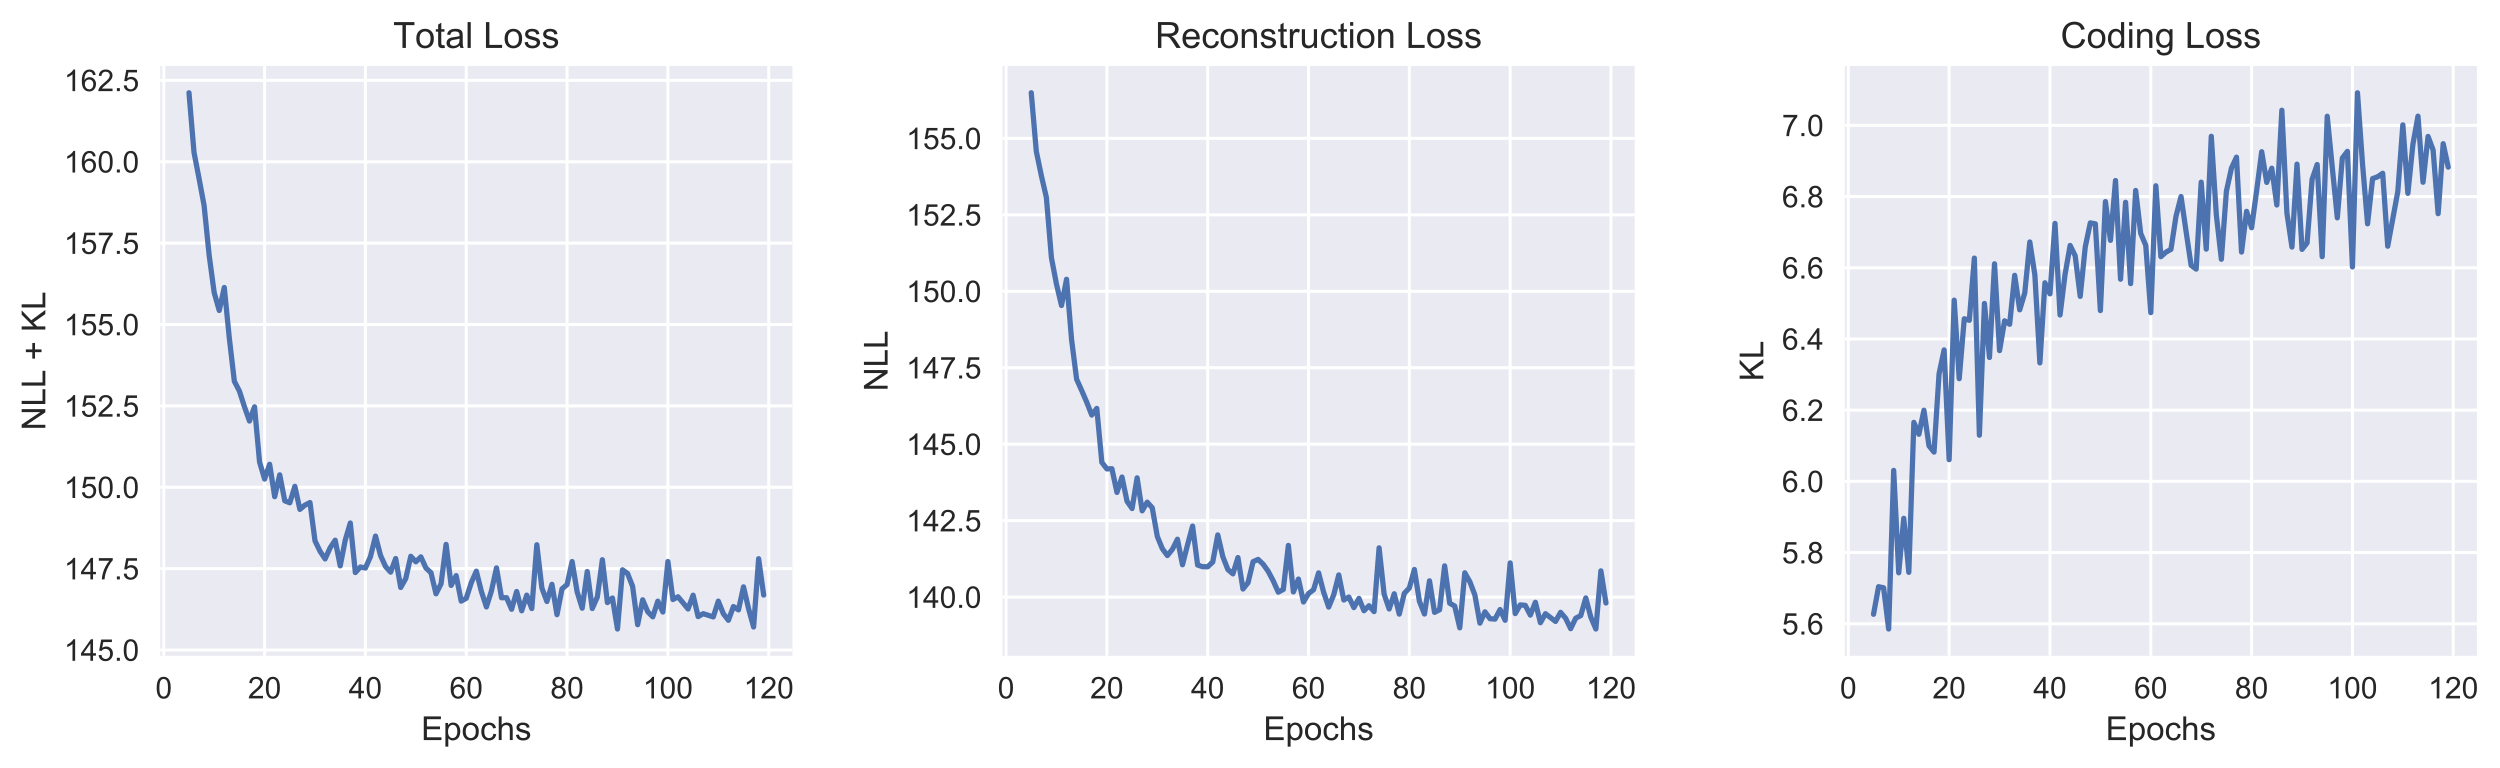 <?xml version="1.0" encoding="utf-8" standalone="no"?>
<!DOCTYPE svg PUBLIC "-//W3C//DTD SVG 1.1//EN"
  "http://www.w3.org/Graphics/SVG/1.1/DTD/svg11.dtd">
<!-- Created with matplotlib (https://matplotlib.org/) -->
<svg height="255.461pt" version="1.1" viewBox="0 0 831.235 255.461" width="831.235pt" xmlns="http://www.w3.org/2000/svg" xmlns:xlink="http://www.w3.org/1999/xlink">
 <defs>
  <style type="text/css">
*{stroke-linecap:butt;stroke-linejoin:round;}
  </style>
 </defs>
 <g id="figure_1">
  <g id="patch_1">
   <path d="M 0 255.461 
L 831.235 255.461 
L 831.235 0 
L 0 0 
z
" style="fill:#ffffff;"/>
  </g>
  <g id="axes_1">
   <g id="patch_2">
    <path d="M 53.282 218.056 
L 263.472 218.056 
L 263.472 21.936 
L 53.282 21.936 
z
" style="fill:#eaeaf2;"/>
   </g>
   <g id="matplotlib.axis_1">
    <g id="xtick_1">
     <g id="line2d_1">
      <path clip-path="url(#p0a4072a363)" d="M 54.455 218.056 
L 54.455 21.936 
" style="fill:none;stroke:#ffffff;stroke-linecap:round;"/>
     </g>
     <g id="line2d_2"/>
     <g id="text_1">
      <!-- 0 -->
      <defs>
       <path d="M 4.156 35.297 
Q 4.156 48 6.766 55.734 
Q 9.375 63.484 14.516 67.672 
Q 19.672 71.875 27.484 71.875 
Q 33.25 71.875 37.594 69.547 
Q 41.938 67.234 44.766 62.859 
Q 47.609 58.5 49.219 52.219 
Q 50.828 45.953 50.828 35.297 
Q 50.828 22.703 48.234 14.969 
Q 45.656 7.234 40.5 3 
Q 35.359 -1.219 27.484 -1.219 
Q 17.141 -1.219 11.234 6.203 
Q 4.156 15.141 4.156 35.297 
z
M 13.188 35.297 
Q 13.188 17.672 17.312 11.828 
Q 21.438 6 27.484 6 
Q 33.547 6 37.672 11.859 
Q 41.797 17.719 41.797 35.297 
Q 41.797 52.984 37.672 58.781 
Q 33.547 64.594 27.391 64.594 
Q 21.344 64.594 17.719 59.469 
Q 13.188 52.938 13.188 35.297 
z
" id="ArialMT-48"/>
      </defs>
      <g style="fill:#262626;" transform="translate(51.675 232.213)scale(0.1 -0.1)">
       <use xlink:href="#ArialMT-48"/>
      </g>
     </g>
    </g>
    <g id="xtick_2">
     <g id="line2d_3">
      <path clip-path="url(#p0a4072a363)" d="M 87.978 218.056 
L 87.978 21.936 
" style="fill:none;stroke:#ffffff;stroke-linecap:round;"/>
     </g>
     <g id="line2d_4"/>
     <g id="text_2">
      <!-- 20 -->
      <defs>
       <path d="M 50.344 8.453 
L 50.344 0 
L 3.031 0 
Q 2.938 3.172 4.047 6.109 
Q 5.859 10.938 9.828 15.625 
Q 13.812 20.312 21.344 26.469 
Q 33.016 36.031 37.109 41.625 
Q 41.219 47.219 41.219 52.203 
Q 41.219 57.422 37.469 61 
Q 33.734 64.594 27.734 64.594 
Q 21.391 64.594 17.578 60.781 
Q 13.766 56.984 13.719 50.25 
L 4.688 51.172 
Q 5.609 61.281 11.656 66.578 
Q 17.719 71.875 27.938 71.875 
Q 38.234 71.875 44.234 66.156 
Q 50.25 60.453 50.25 52 
Q 50.25 47.703 48.484 43.547 
Q 46.734 39.406 42.656 34.812 
Q 38.578 30.219 29.109 22.219 
Q 21.188 15.578 18.938 13.203 
Q 16.703 10.844 15.234 8.453 
z
" id="ArialMT-50"/>
      </defs>
      <g style="fill:#262626;" transform="translate(82.417 232.213)scale(0.1 -0.1)">
       <use xlink:href="#ArialMT-50"/>
       <use x="55.615" xlink:href="#ArialMT-48"/>
      </g>
     </g>
    </g>
    <g id="xtick_3">
     <g id="line2d_5">
      <path clip-path="url(#p0a4072a363)" d="M 121.501 218.056 
L 121.501 21.936 
" style="fill:none;stroke:#ffffff;stroke-linecap:round;"/>
     </g>
     <g id="line2d_6"/>
     <g id="text_3">
      <!-- 40 -->
      <defs>
       <path d="M 32.328 0 
L 32.328 17.141 
L 1.266 17.141 
L 1.266 25.203 
L 33.938 71.578 
L 41.109 71.578 
L 41.109 25.203 
L 50.781 25.203 
L 50.781 17.141 
L 41.109 17.141 
L 41.109 0 
z
M 32.328 25.203 
L 32.328 57.469 
L 9.906 25.203 
z
" id="ArialMT-52"/>
      </defs>
      <g style="fill:#262626;" transform="translate(115.94 232.213)scale(0.1 -0.1)">
       <use xlink:href="#ArialMT-52"/>
       <use x="55.615" xlink:href="#ArialMT-48"/>
      </g>
     </g>
    </g>
    <g id="xtick_4">
     <g id="line2d_7">
      <path clip-path="url(#p0a4072a363)" d="M 155.024 218.056 
L 155.024 21.936 
" style="fill:none;stroke:#ffffff;stroke-linecap:round;"/>
     </g>
     <g id="line2d_8"/>
     <g id="text_4">
      <!-- 60 -->
      <defs>
       <path d="M 49.75 54.047 
L 41.016 53.375 
Q 39.844 58.547 37.703 60.891 
Q 34.125 64.656 28.906 64.656 
Q 24.703 64.656 21.531 62.312 
Q 17.391 59.281 14.984 53.469 
Q 12.594 47.656 12.5 36.922 
Q 15.672 41.75 20.266 44.094 
Q 24.859 46.438 29.891 46.438 
Q 38.672 46.438 44.844 39.969 
Q 51.031 33.5 51.031 23.25 
Q 51.031 16.5 48.125 10.719 
Q 45.219 4.938 40.141 1.859 
Q 35.062 -1.219 28.609 -1.219 
Q 17.625 -1.219 10.688 6.859 
Q 3.766 14.938 3.766 33.5 
Q 3.766 54.25 11.422 63.672 
Q 18.109 71.875 29.438 71.875 
Q 37.891 71.875 43.281 67.141 
Q 48.688 62.406 49.75 54.047 
z
M 13.875 23.188 
Q 13.875 18.656 15.797 14.5 
Q 17.719 10.359 21.188 8.172 
Q 24.656 6 28.469 6 
Q 34.031 6 38.031 10.484 
Q 42.047 14.984 42.047 22.703 
Q 42.047 30.125 38.078 34.391 
Q 34.125 38.672 28.125 38.672 
Q 22.172 38.672 18.016 34.391 
Q 13.875 30.125 13.875 23.188 
z
" id="ArialMT-54"/>
      </defs>
      <g style="fill:#262626;" transform="translate(149.463 232.213)scale(0.1 -0.1)">
       <use xlink:href="#ArialMT-54"/>
       <use x="55.615" xlink:href="#ArialMT-48"/>
      </g>
     </g>
    </g>
    <g id="xtick_5">
     <g id="line2d_9">
      <path clip-path="url(#p0a4072a363)" d="M 188.548 218.056 
L 188.548 21.936 
" style="fill:none;stroke:#ffffff;stroke-linecap:round;"/>
     </g>
     <g id="line2d_10"/>
     <g id="text_5">
      <!-- 80 -->
      <defs>
       <path d="M 17.672 38.812 
Q 12.203 40.828 9.562 44.531 
Q 6.938 48.25 6.938 53.422 
Q 6.938 61.234 12.547 66.547 
Q 18.172 71.875 27.484 71.875 
Q 36.859 71.875 42.578 66.422 
Q 48.297 60.984 48.297 53.172 
Q 48.297 48.188 45.672 44.5 
Q 43.062 40.828 37.75 38.812 
Q 44.344 36.672 47.781 31.875 
Q 51.219 27.094 51.219 20.453 
Q 51.219 11.281 44.719 5.031 
Q 38.234 -1.219 27.641 -1.219 
Q 17.047 -1.219 10.547 5.047 
Q 4.047 11.328 4.047 20.703 
Q 4.047 27.688 7.594 32.391 
Q 11.141 37.109 17.672 38.812 
z
M 15.922 53.719 
Q 15.922 48.641 19.188 45.406 
Q 22.469 42.188 27.688 42.188 
Q 32.766 42.188 36.016 45.375 
Q 39.266 48.578 39.266 53.219 
Q 39.266 58.062 35.906 61.359 
Q 32.562 64.656 27.594 64.656 
Q 22.562 64.656 19.234 61.422 
Q 15.922 58.203 15.922 53.719 
z
M 13.094 20.656 
Q 13.094 16.891 14.875 13.375 
Q 16.656 9.859 20.172 7.922 
Q 23.688 6 27.734 6 
Q 34.031 6 38.125 10.047 
Q 42.234 14.109 42.234 20.359 
Q 42.234 26.703 38.016 30.859 
Q 33.797 35.016 27.438 35.016 
Q 21.234 35.016 17.156 30.906 
Q 13.094 26.812 13.094 20.656 
z
" id="ArialMT-56"/>
      </defs>
      <g style="fill:#262626;" transform="translate(182.987 232.213)scale(0.1 -0.1)">
       <use xlink:href="#ArialMT-56"/>
       <use x="55.615" xlink:href="#ArialMT-48"/>
      </g>
     </g>
    </g>
    <g id="xtick_6">
     <g id="line2d_11">
      <path clip-path="url(#p0a4072a363)" d="M 222.071 218.056 
L 222.071 21.936 
" style="fill:none;stroke:#ffffff;stroke-linecap:round;"/>
     </g>
     <g id="line2d_12"/>
     <g id="text_6">
      <!-- 100 -->
      <defs>
       <path d="M 37.25 0 
L 28.469 0 
L 28.469 56 
Q 25.297 52.984 20.141 49.953 
Q 14.984 46.922 10.891 45.406 
L 10.891 53.906 
Q 18.266 57.375 23.781 62.297 
Q 29.297 67.234 31.594 71.875 
L 37.25 71.875 
z
" id="ArialMT-49"/>
      </defs>
      <g style="fill:#262626;" transform="translate(213.729 232.213)scale(0.1 -0.1)">
       <use xlink:href="#ArialMT-49"/>
       <use x="55.615" xlink:href="#ArialMT-48"/>
       <use x="111.23" xlink:href="#ArialMT-48"/>
      </g>
     </g>
    </g>
    <g id="xtick_7">
     <g id="line2d_13">
      <path clip-path="url(#p0a4072a363)" d="M 255.594 218.056 
L 255.594 21.936 
" style="fill:none;stroke:#ffffff;stroke-linecap:round;"/>
     </g>
     <g id="line2d_14"/>
     <g id="text_7">
      <!-- 120 -->
      <g style="fill:#262626;" transform="translate(247.252 232.213)scale(0.1 -0.1)">
       <use xlink:href="#ArialMT-49"/>
       <use x="55.615" xlink:href="#ArialMT-50"/>
       <use x="111.23" xlink:href="#ArialMT-48"/>
      </g>
     </g>
    </g>
    <g id="text_8">
     <!-- Epochs -->
     <defs>
      <path d="M 7.906 0 
L 7.906 71.578 
L 59.672 71.578 
L 59.672 63.141 
L 17.391 63.141 
L 17.391 41.219 
L 56.984 41.219 
L 56.984 32.812 
L 17.391 32.812 
L 17.391 8.453 
L 61.328 8.453 
L 61.328 0 
z
" id="ArialMT-69"/>
      <path d="M 6.594 -19.875 
L 6.594 51.859 
L 14.594 51.859 
L 14.594 45.125 
Q 17.438 49.078 21 51.047 
Q 24.562 53.031 29.641 53.031 
Q 36.281 53.031 41.359 49.609 
Q 46.438 46.188 49.016 39.953 
Q 51.609 33.734 51.609 26.312 
Q 51.609 18.359 48.75 11.984 
Q 45.906 5.609 40.453 2.219 
Q 35.016 -1.172 29 -1.172 
Q 24.609 -1.172 21.109 0.688 
Q 17.625 2.547 15.375 5.375 
L 15.375 -19.875 
z
M 14.547 25.641 
Q 14.547 15.625 18.594 10.844 
Q 22.656 6.062 28.422 6.062 
Q 34.281 6.062 38.453 11.016 
Q 42.625 15.969 42.625 26.375 
Q 42.625 36.281 38.547 41.203 
Q 34.469 46.141 28.812 46.141 
Q 23.188 46.141 18.859 40.891 
Q 14.547 35.641 14.547 25.641 
z
" id="ArialMT-112"/>
      <path d="M 3.328 25.922 
Q 3.328 40.328 11.328 47.266 
Q 18.016 53.031 27.641 53.031 
Q 38.328 53.031 45.109 46.016 
Q 51.906 39.016 51.906 26.656 
Q 51.906 16.656 48.906 10.906 
Q 45.906 5.172 40.156 2 
Q 34.422 -1.172 27.641 -1.172 
Q 16.75 -1.172 10.031 5.812 
Q 3.328 12.797 3.328 25.922 
z
M 12.359 25.922 
Q 12.359 15.969 16.703 11.016 
Q 21.047 6.062 27.641 6.062 
Q 34.188 6.062 38.531 11.031 
Q 42.875 16.016 42.875 26.219 
Q 42.875 35.844 38.5 40.797 
Q 34.125 45.75 27.641 45.75 
Q 21.047 45.75 16.703 40.812 
Q 12.359 35.891 12.359 25.922 
z
" id="ArialMT-111"/>
      <path d="M 40.438 19 
L 49.078 17.875 
Q 47.656 8.938 41.812 3.875 
Q 35.984 -1.172 27.484 -1.172 
Q 16.844 -1.172 10.375 5.781 
Q 3.906 12.75 3.906 25.734 
Q 3.906 34.125 6.688 40.422 
Q 9.469 46.734 15.156 49.875 
Q 20.844 53.031 27.547 53.031 
Q 35.984 53.031 41.359 48.75 
Q 46.734 44.484 48.25 36.625 
L 39.703 35.297 
Q 38.484 40.531 35.375 43.156 
Q 32.281 45.797 27.875 45.797 
Q 21.234 45.797 17.078 41.031 
Q 12.938 36.281 12.938 25.984 
Q 12.938 15.531 16.938 10.797 
Q 20.953 6.062 27.391 6.062 
Q 32.562 6.062 36.031 9.234 
Q 39.5 12.406 40.438 19 
z
" id="ArialMT-99"/>
      <path d="M 6.594 0 
L 6.594 71.578 
L 15.375 71.578 
L 15.375 45.906 
Q 21.531 53.031 30.906 53.031 
Q 36.672 53.031 40.922 50.75 
Q 45.172 48.484 47 44.484 
Q 48.828 40.484 48.828 32.859 
L 48.828 0 
L 40.047 0 
L 40.047 32.859 
Q 40.047 39.453 37.188 42.453 
Q 34.328 45.453 29.109 45.453 
Q 25.203 45.453 21.75 43.422 
Q 18.312 41.406 16.844 37.938 
Q 15.375 34.469 15.375 28.375 
L 15.375 0 
z
" id="ArialMT-104"/>
      <path d="M 3.078 15.484 
L 11.766 16.844 
Q 12.5 11.625 15.844 8.844 
Q 19.188 6.062 25.203 6.062 
Q 31.25 6.062 34.172 8.516 
Q 37.109 10.984 37.109 14.312 
Q 37.109 17.281 34.516 19 
Q 32.719 20.172 25.531 21.969 
Q 15.875 24.422 12.141 26.203 
Q 8.406 27.984 6.469 31.125 
Q 4.547 34.281 4.547 38.094 
Q 4.547 41.547 6.125 44.5 
Q 7.719 47.469 10.453 49.422 
Q 12.5 50.922 16.031 51.969 
Q 19.578 53.031 23.641 53.031 
Q 29.734 53.031 34.344 51.266 
Q 38.969 49.516 41.156 46.5 
Q 43.359 43.5 44.188 38.484 
L 35.594 37.312 
Q 35.016 41.312 32.203 43.547 
Q 29.391 45.797 24.266 45.797 
Q 18.219 45.797 15.625 43.797 
Q 13.031 41.797 13.031 39.109 
Q 13.031 37.406 14.109 36.031 
Q 15.188 34.625 17.484 33.688 
Q 18.797 33.203 25.25 31.453 
Q 34.578 28.953 38.25 27.359 
Q 41.938 25.781 44.031 22.75 
Q 46.141 19.734 46.141 15.234 
Q 46.141 10.844 43.578 6.953 
Q 41.016 3.078 36.172 0.953 
Q 31.344 -1.172 25.25 -1.172 
Q 15.141 -1.172 9.844 3.031 
Q 4.547 7.234 3.078 15.484 
z
" id="ArialMT-115"/>
     </defs>
     <g style="fill:#262626;" transform="translate(140.032 246.075)scale(0.11 -0.11)">
      <use xlink:href="#ArialMT-69"/>
      <use x="66.699" xlink:href="#ArialMT-112"/>
      <use x="122.314" xlink:href="#ArialMT-111"/>
      <use x="177.93" xlink:href="#ArialMT-99"/>
      <use x="227.93" xlink:href="#ArialMT-104"/>
      <use x="283.545" xlink:href="#ArialMT-115"/>
     </g>
    </g>
   </g>
   <g id="matplotlib.axis_2">
    <g id="ytick_1">
     <g id="line2d_15">
      <path clip-path="url(#p0a4072a363)" d="M 53.282 216.132 
L 263.472 216.132 
" style="fill:none;stroke:#ffffff;stroke-linecap:round;"/>
     </g>
     <g id="line2d_16"/>
     <g id="text_9">
      <!-- 145.0 -->
      <defs>
       <path d="M 4.156 18.75 
L 13.375 19.531 
Q 14.406 12.797 18.141 9.391 
Q 21.875 6 27.156 6 
Q 33.5 6 37.891 10.781 
Q 42.281 15.578 42.281 23.484 
Q 42.281 31 38.062 35.344 
Q 33.844 39.703 27 39.703 
Q 22.75 39.703 19.328 37.766 
Q 15.922 35.844 13.969 32.766 
L 5.719 33.844 
L 12.641 70.609 
L 48.25 70.609 
L 48.25 62.203 
L 19.672 62.203 
L 15.828 42.969 
Q 22.266 47.469 29.344 47.469 
Q 38.719 47.469 45.156 40.969 
Q 51.609 34.469 51.609 24.266 
Q 51.609 14.547 45.953 7.469 
Q 39.062 -1.219 27.156 -1.219 
Q 17.391 -1.219 11.203 4.25 
Q 5.031 9.719 4.156 18.75 
z
" id="ArialMT-53"/>
       <path d="M 9.078 0 
L 9.078 10.016 
L 19.094 10.016 
L 19.094 0 
z
" id="ArialMT-46"/>
      </defs>
      <g style="fill:#262626;" transform="translate(21.26 219.711)scale(0.1 -0.1)">
       <use xlink:href="#ArialMT-49"/>
       <use x="55.615" xlink:href="#ArialMT-52"/>
       <use x="111.23" xlink:href="#ArialMT-53"/>
       <use x="166.846" xlink:href="#ArialMT-46"/>
       <use x="194.629" xlink:href="#ArialMT-48"/>
      </g>
     </g>
    </g>
    <g id="ytick_2">
     <g id="line2d_17">
      <path clip-path="url(#p0a4072a363)" d="M 53.282 189.073 
L 263.472 189.073 
" style="fill:none;stroke:#ffffff;stroke-linecap:round;"/>
     </g>
     <g id="line2d_18"/>
     <g id="text_10">
      <!-- 147.5 -->
      <defs>
       <path d="M 4.734 62.203 
L 4.734 70.656 
L 51.078 70.656 
L 51.078 63.812 
Q 44.234 56.547 37.516 44.484 
Q 30.812 32.422 27.156 19.672 
Q 24.516 10.688 23.781 0 
L 14.75 0 
Q 14.891 8.453 18.062 20.406 
Q 21.234 32.375 27.172 43.484 
Q 33.109 54.594 39.797 62.203 
z
" id="ArialMT-55"/>
      </defs>
      <g style="fill:#262626;" transform="translate(21.26 192.652)scale(0.1 -0.1)">
       <use xlink:href="#ArialMT-49"/>
       <use x="55.615" xlink:href="#ArialMT-52"/>
       <use x="111.23" xlink:href="#ArialMT-55"/>
       <use x="166.846" xlink:href="#ArialMT-46"/>
       <use x="194.629" xlink:href="#ArialMT-53"/>
      </g>
     </g>
    </g>
    <g id="ytick_3">
     <g id="line2d_19">
      <path clip-path="url(#p0a4072a363)" d="M 53.282 162.014 
L 263.472 162.014 
" style="fill:none;stroke:#ffffff;stroke-linecap:round;"/>
     </g>
     <g id="line2d_20"/>
     <g id="text_11">
      <!-- 150.0 -->
      <g style="fill:#262626;" transform="translate(21.26 165.593)scale(0.1 -0.1)">
       <use xlink:href="#ArialMT-49"/>
       <use x="55.615" xlink:href="#ArialMT-53"/>
       <use x="111.23" xlink:href="#ArialMT-48"/>
       <use x="166.846" xlink:href="#ArialMT-46"/>
       <use x="194.629" xlink:href="#ArialMT-48"/>
      </g>
     </g>
    </g>
    <g id="ytick_4">
     <g id="line2d_21">
      <path clip-path="url(#p0a4072a363)" d="M 53.282 134.956 
L 263.472 134.956 
" style="fill:none;stroke:#ffffff;stroke-linecap:round;"/>
     </g>
     <g id="line2d_22"/>
     <g id="text_12">
      <!-- 152.5 -->
      <g style="fill:#262626;" transform="translate(21.26 138.534)scale(0.1 -0.1)">
       <use xlink:href="#ArialMT-49"/>
       <use x="55.615" xlink:href="#ArialMT-53"/>
       <use x="111.23" xlink:href="#ArialMT-50"/>
       <use x="166.846" xlink:href="#ArialMT-46"/>
       <use x="194.629" xlink:href="#ArialMT-53"/>
      </g>
     </g>
    </g>
    <g id="ytick_5">
     <g id="line2d_23">
      <path clip-path="url(#p0a4072a363)" d="M 53.282 107.897 
L 263.472 107.897 
" style="fill:none;stroke:#ffffff;stroke-linecap:round;"/>
     </g>
     <g id="line2d_24"/>
     <g id="text_13">
      <!-- 155.0 -->
      <g style="fill:#262626;" transform="translate(21.26 111.475)scale(0.1 -0.1)">
       <use xlink:href="#ArialMT-49"/>
       <use x="55.615" xlink:href="#ArialMT-53"/>
       <use x="111.23" xlink:href="#ArialMT-53"/>
       <use x="166.846" xlink:href="#ArialMT-46"/>
       <use x="194.629" xlink:href="#ArialMT-48"/>
      </g>
     </g>
    </g>
    <g id="ytick_6">
     <g id="line2d_25">
      <path clip-path="url(#p0a4072a363)" d="M 53.282 80.838 
L 263.472 80.838 
" style="fill:none;stroke:#ffffff;stroke-linecap:round;"/>
     </g>
     <g id="line2d_26"/>
     <g id="text_14">
      <!-- 157.5 -->
      <g style="fill:#262626;" transform="translate(21.26 84.416)scale(0.1 -0.1)">
       <use xlink:href="#ArialMT-49"/>
       <use x="55.615" xlink:href="#ArialMT-53"/>
       <use x="111.23" xlink:href="#ArialMT-55"/>
       <use x="166.846" xlink:href="#ArialMT-46"/>
       <use x="194.629" xlink:href="#ArialMT-53"/>
      </g>
     </g>
    </g>
    <g id="ytick_7">
     <g id="line2d_27">
      <path clip-path="url(#p0a4072a363)" d="M 53.282 53.779 
L 263.472 53.779 
" style="fill:none;stroke:#ffffff;stroke-linecap:round;"/>
     </g>
     <g id="line2d_28"/>
     <g id="text_15">
      <!-- 160.0 -->
      <g style="fill:#262626;" transform="translate(21.26 57.358)scale(0.1 -0.1)">
       <use xlink:href="#ArialMT-49"/>
       <use x="55.615" xlink:href="#ArialMT-54"/>
       <use x="111.23" xlink:href="#ArialMT-48"/>
       <use x="166.846" xlink:href="#ArialMT-46"/>
       <use x="194.629" xlink:href="#ArialMT-48"/>
      </g>
     </g>
    </g>
    <g id="ytick_8">
     <g id="line2d_29">
      <path clip-path="url(#p0a4072a363)" d="M 53.282 26.72 
L 263.472 26.72 
" style="fill:none;stroke:#ffffff;stroke-linecap:round;"/>
     </g>
     <g id="line2d_30"/>
     <g id="text_16">
      <!-- 162.5 -->
      <g style="fill:#262626;" transform="translate(21.26 30.299)scale(0.1 -0.1)">
       <use xlink:href="#ArialMT-49"/>
       <use x="55.615" xlink:href="#ArialMT-54"/>
       <use x="111.23" xlink:href="#ArialMT-50"/>
       <use x="166.846" xlink:href="#ArialMT-46"/>
       <use x="194.629" xlink:href="#ArialMT-53"/>
      </g>
     </g>
    </g>
    <g id="text_17">
     <!-- NLL + KL -->
     <defs>
      <path d="M 7.625 0 
L 7.625 71.578 
L 17.328 71.578 
L 54.938 15.375 
L 54.938 71.578 
L 64.016 71.578 
L 64.016 0 
L 54.297 0 
L 16.703 56.25 
L 16.703 0 
z
" id="ArialMT-78"/>
      <path d="M 7.328 0 
L 7.328 71.578 
L 16.797 71.578 
L 16.797 8.453 
L 52.047 8.453 
L 52.047 0 
z
" id="ArialMT-76"/>
      <path id="ArialMT-32"/>
      <path d="M 25.047 11.578 
L 25.047 31.203 
L 5.562 31.203 
L 5.562 39.406 
L 25.047 39.406 
L 25.047 58.891 
L 33.344 58.891 
L 33.344 39.406 
L 52.828 39.406 
L 52.828 31.203 
L 33.344 31.203 
L 33.344 11.578 
z
" id="ArialMT-43"/>
      <path d="M 7.328 0 
L 7.328 71.578 
L 16.797 71.578 
L 16.797 36.078 
L 52.344 71.578 
L 65.188 71.578 
L 35.156 42.578 
L 66.5 0 
L 54 0 
L 28.516 36.234 
L 16.797 24.812 
L 16.797 0 
z
" id="ArialMT-75"/>
     </defs>
     <g style="fill:#262626;" transform="translate(15.074 143.078)rotate(-90)scale(0.11 -0.11)">
      <use xlink:href="#ArialMT-78"/>
      <use x="72.217" xlink:href="#ArialMT-76"/>
      <use x="127.832" xlink:href="#ArialMT-76"/>
      <use x="183.4" xlink:href="#ArialMT-32"/>
      <use x="211.184" xlink:href="#ArialMT-43"/>
      <use x="269.582" xlink:href="#ArialMT-32"/>
      <use x="297.365" xlink:href="#ArialMT-75"/>
      <use x="364.064" xlink:href="#ArialMT-76"/>
     </g>
    </g>
   </g>
   <g id="line2d_31">
    <path clip-path="url(#p0a4072a363)" d="M 62.836 30.85 
L 64.512 50.714 
L 66.188 59.358 
L 67.864 68.351 
L 69.54 84.853 
L 71.217 97.308 
L 72.893 103.22 
L 74.569 95.589 
L 76.245 112.407 
L 77.921 126.777 
L 79.597 130.017 
L 81.274 135.235 
L 82.95 139.989 
L 84.626 135.266 
L 86.302 153.625 
L 87.978 159.286 
L 89.654 154.374 
L 91.33 165.138 
L 93.007 157.884 
L 94.683 166.526 
L 96.359 167.177 
L 98.035 161.707 
L 99.711 169.365 
L 101.387 167.949 
L 103.064 167.088 
L 104.74 179.844 
L 106.416 183.3 
L 108.092 185.836 
L 109.768 182.137 
L 111.444 179.621 
L 113.12 188.139 
L 114.797 179.569 
L 116.473 173.903 
L 118.149 190.367 
L 119.825 188.527 
L 121.501 188.872 
L 123.177 185.063 
L 124.854 178.254 
L 126.53 184.701 
L 128.206 188.395 
L 129.882 190.233 
L 131.558 185.709 
L 133.234 195.324 
L 134.911 192.359 
L 136.587 184.958 
L 138.263 186.787 
L 139.939 185.167 
L 141.615 188.862 
L 143.291 190.414 
L 144.967 197.426 
L 146.644 194.12 
L 148.32 181.014 
L 149.996 194.644 
L 151.672 191.399 
L 153.348 199.867 
L 155.024 198.93 
L 156.701 193.726 
L 158.377 189.917 
L 160.053 196.638 
L 161.729 201.79 
L 163.405 196.451 
L 165.081 188.818 
L 166.757 198.745 
L 168.434 198.73 
L 170.11 202.577 
L 171.786 196.677 
L 173.462 203.082 
L 175.138 197.883 
L 176.814 202.341 
L 178.491 181.136 
L 180.167 195.495 
L 181.843 199.998 
L 183.519 194.292 
L 185.195 204.366 
L 186.871 195.781 
L 188.548 194.374 
L 190.224 186.714 
L 191.9 196.8 
L 193.576 202.213 
L 195.252 190.039 
L 196.928 202.319 
L 198.604 198.524 
L 200.281 186.11 
L 201.957 200.349 
L 203.633 198.846 
L 205.309 209.141 
L 206.985 189.464 
L 208.661 190.684 
L 210.338 194.949 
L 212.014 207.699 
L 213.69 199.434 
L 215.366 203.415 
L 217.042 205.092 
L 218.718 199.891 
L 220.395 203.488 
L 222.071 186.702 
L 223.747 199.338 
L 225.423 198.428 
L 227.099 200.419 
L 228.775 202.48 
L 230.451 197.898 
L 232.128 205.014 
L 233.804 204.046 
L 235.48 204.58 
L 237.156 205.118 
L 238.832 199.874 
L 240.508 204.053 
L 242.185 206.242 
L 243.861 201.679 
L 245.537 202.783 
L 247.213 195.131 
L 248.889 202.348 
L 250.565 208.474 
L 252.241 185.775 
L 253.918 197.852 
" style="fill:none;stroke:#4c72b0;stroke-linecap:round;stroke-width:1.75;"/>
   </g>
   <g id="patch_3">
    <path d="M 53.282 218.056 
L 53.282 21.936 
" style="fill:none;"/>
   </g>
   <g id="patch_4">
    <path d="M 263.472 218.056 
L 263.472 21.936 
" style="fill:none;"/>
   </g>
   <g id="patch_5">
    <path d="M 53.282 218.056 
L 263.472 218.056 
" style="fill:none;"/>
   </g>
   <g id="patch_6">
    <path d="M 53.282 21.936 
L 263.472 21.936 
" style="fill:none;"/>
   </g>
   <g id="text_18">
    <!-- Total Loss -->
    <defs>
     <path d="M 25.922 0 
L 25.922 63.141 
L 2.344 63.141 
L 2.344 71.578 
L 59.078 71.578 
L 59.078 63.141 
L 35.406 63.141 
L 35.406 0 
z
" id="ArialMT-84"/>
     <path d="M 25.781 7.859 
L 27.047 0.094 
Q 23.344 -0.688 20.406 -0.688 
Q 15.625 -0.688 12.984 0.828 
Q 10.359 2.344 9.281 4.812 
Q 8.203 7.281 8.203 15.188 
L 8.203 45.016 
L 1.766 45.016 
L 1.766 51.859 
L 8.203 51.859 
L 8.203 64.703 
L 16.938 69.969 
L 16.938 51.859 
L 25.781 51.859 
L 25.781 45.016 
L 16.938 45.016 
L 16.938 14.703 
Q 16.938 10.938 17.406 9.859 
Q 17.875 8.797 18.922 8.156 
Q 19.969 7.516 21.922 7.516 
Q 23.391 7.516 25.781 7.859 
z
" id="ArialMT-116"/>
     <path d="M 40.438 6.391 
Q 35.547 2.25 31.031 0.531 
Q 26.516 -1.172 21.344 -1.172 
Q 12.797 -1.172 8.203 3 
Q 3.609 7.172 3.609 13.672 
Q 3.609 17.484 5.344 20.625 
Q 7.078 23.781 9.891 25.688 
Q 12.703 27.594 16.219 28.562 
Q 18.797 29.25 24.031 29.891 
Q 34.672 31.156 39.703 32.906 
Q 39.75 34.719 39.75 35.203 
Q 39.75 40.578 37.25 42.781 
Q 33.891 45.75 27.25 45.75 
Q 21.047 45.75 18.094 43.578 
Q 15.141 41.406 13.719 35.891 
L 5.125 37.062 
Q 6.297 42.578 8.984 45.969 
Q 11.672 49.359 16.75 51.188 
Q 21.828 53.031 28.516 53.031 
Q 35.156 53.031 39.297 51.469 
Q 43.453 49.906 45.406 47.531 
Q 47.359 45.172 48.141 41.547 
Q 48.578 39.312 48.578 33.453 
L 48.578 21.734 
Q 48.578 9.469 49.141 6.219 
Q 49.703 2.984 51.375 0 
L 42.188 0 
Q 40.828 2.734 40.438 6.391 
z
M 39.703 26.031 
Q 34.906 24.078 25.344 22.703 
Q 19.922 21.922 17.672 20.938 
Q 15.438 19.969 14.203 18.094 
Q 12.984 16.219 12.984 13.922 
Q 12.984 10.406 15.641 8.062 
Q 18.312 5.719 23.438 5.719 
Q 28.516 5.719 32.469 7.938 
Q 36.422 10.156 38.281 14.016 
Q 39.703 17 39.703 22.797 
z
" id="ArialMT-97"/>
     <path d="M 6.391 0 
L 6.391 71.578 
L 15.188 71.578 
L 15.188 0 
z
" id="ArialMT-108"/>
    </defs>
    <g style="fill:#262626;" transform="translate(130.709 15.936)scale(0.12 -0.12)">
     <use xlink:href="#ArialMT-84"/>
     <use x="60.912" xlink:href="#ArialMT-111"/>
     <use x="116.527" xlink:href="#ArialMT-116"/>
     <use x="144.311" xlink:href="#ArialMT-97"/>
     <use x="199.926" xlink:href="#ArialMT-108"/>
     <use x="222.143" xlink:href="#ArialMT-32"/>
     <use x="249.926" xlink:href="#ArialMT-76"/>
     <use x="305.541" xlink:href="#ArialMT-111"/>
     <use x="361.156" xlink:href="#ArialMT-115"/>
     <use x="411.156" xlink:href="#ArialMT-115"/>
    </g>
   </g>
  </g>
  <g id="axes_2">
   <g id="patch_7">
    <path d="M 333.332 218.056 
L 543.522 218.056 
L 543.522 21.936 
L 333.332 21.936 
z
" style="fill:#eaeaf2;"/>
   </g>
   <g id="matplotlib.axis_3">
    <g id="xtick_8">
     <g id="line2d_32">
      <path clip-path="url(#p4c7e80e986)" d="M 334.505 218.056 
L 334.505 21.936 
" style="fill:none;stroke:#ffffff;stroke-linecap:round;"/>
     </g>
     <g id="line2d_33"/>
     <g id="text_19">
      <!-- 0 -->
      <g style="fill:#262626;" transform="translate(331.725 232.213)scale(0.1 -0.1)">
       <use xlink:href="#ArialMT-48"/>
      </g>
     </g>
    </g>
    <g id="xtick_9">
     <g id="line2d_34">
      <path clip-path="url(#p4c7e80e986)" d="M 368.028 218.056 
L 368.028 21.936 
" style="fill:none;stroke:#ffffff;stroke-linecap:round;"/>
     </g>
     <g id="line2d_35"/>
     <g id="text_20">
      <!-- 20 -->
      <g style="fill:#262626;" transform="translate(362.467 232.213)scale(0.1 -0.1)">
       <use xlink:href="#ArialMT-50"/>
       <use x="55.615" xlink:href="#ArialMT-48"/>
      </g>
     </g>
    </g>
    <g id="xtick_10">
     <g id="line2d_36">
      <path clip-path="url(#p4c7e80e986)" d="M 401.551 218.056 
L 401.551 21.936 
" style="fill:none;stroke:#ffffff;stroke-linecap:round;"/>
     </g>
     <g id="line2d_37"/>
     <g id="text_21">
      <!-- 40 -->
      <g style="fill:#262626;" transform="translate(395.99 232.213)scale(0.1 -0.1)">
       <use xlink:href="#ArialMT-52"/>
       <use x="55.615" xlink:href="#ArialMT-48"/>
      </g>
     </g>
    </g>
    <g id="xtick_11">
     <g id="line2d_38">
      <path clip-path="url(#p4c7e80e986)" d="M 435.074 218.056 
L 435.074 21.936 
" style="fill:none;stroke:#ffffff;stroke-linecap:round;"/>
     </g>
     <g id="line2d_39"/>
     <g id="text_22">
      <!-- 60 -->
      <g style="fill:#262626;" transform="translate(429.513 232.213)scale(0.1 -0.1)">
       <use xlink:href="#ArialMT-54"/>
       <use x="55.615" xlink:href="#ArialMT-48"/>
      </g>
     </g>
    </g>
    <g id="xtick_12">
     <g id="line2d_40">
      <path clip-path="url(#p4c7e80e986)" d="M 468.598 218.056 
L 468.598 21.936 
" style="fill:none;stroke:#ffffff;stroke-linecap:round;"/>
     </g>
     <g id="line2d_41"/>
     <g id="text_23">
      <!-- 80 -->
      <g style="fill:#262626;" transform="translate(463.037 232.213)scale(0.1 -0.1)">
       <use xlink:href="#ArialMT-56"/>
       <use x="55.615" xlink:href="#ArialMT-48"/>
      </g>
     </g>
    </g>
    <g id="xtick_13">
     <g id="line2d_42">
      <path clip-path="url(#p4c7e80e986)" d="M 502.121 218.056 
L 502.121 21.936 
" style="fill:none;stroke:#ffffff;stroke-linecap:round;"/>
     </g>
     <g id="line2d_43"/>
     <g id="text_24">
      <!-- 100 -->
      <g style="fill:#262626;" transform="translate(493.779 232.213)scale(0.1 -0.1)">
       <use xlink:href="#ArialMT-49"/>
       <use x="55.615" xlink:href="#ArialMT-48"/>
       <use x="111.23" xlink:href="#ArialMT-48"/>
      </g>
     </g>
    </g>
    <g id="xtick_14">
     <g id="line2d_44">
      <path clip-path="url(#p4c7e80e986)" d="M 535.644 218.056 
L 535.644 21.936 
" style="fill:none;stroke:#ffffff;stroke-linecap:round;"/>
     </g>
     <g id="line2d_45"/>
     <g id="text_25">
      <!-- 120 -->
      <g style="fill:#262626;" transform="translate(527.302 232.213)scale(0.1 -0.1)">
       <use xlink:href="#ArialMT-49"/>
       <use x="55.615" xlink:href="#ArialMT-50"/>
       <use x="111.23" xlink:href="#ArialMT-48"/>
      </g>
     </g>
    </g>
    <g id="text_26">
     <!-- Epochs -->
     <g style="fill:#262626;" transform="translate(420.082 246.075)scale(0.11 -0.11)">
      <use xlink:href="#ArialMT-69"/>
      <use x="66.699" xlink:href="#ArialMT-112"/>
      <use x="122.314" xlink:href="#ArialMT-111"/>
      <use x="177.93" xlink:href="#ArialMT-99"/>
      <use x="227.93" xlink:href="#ArialMT-104"/>
      <use x="283.545" xlink:href="#ArialMT-115"/>
     </g>
    </g>
   </g>
   <g id="matplotlib.axis_4">
    <g id="ytick_9">
     <g id="line2d_46">
      <path clip-path="url(#p4c7e80e986)" d="M 333.332 198.523 
L 543.522 198.523 
" style="fill:none;stroke:#ffffff;stroke-linecap:round;"/>
     </g>
     <g id="line2d_47"/>
     <g id="text_27">
      <!-- 140.0 -->
      <g style="fill:#262626;" transform="translate(301.31 202.102)scale(0.1 -0.1)">
       <use xlink:href="#ArialMT-49"/>
       <use x="55.615" xlink:href="#ArialMT-52"/>
       <use x="111.23" xlink:href="#ArialMT-48"/>
       <use x="166.846" xlink:href="#ArialMT-46"/>
       <use x="194.629" xlink:href="#ArialMT-48"/>
      </g>
     </g>
    </g>
    <g id="ytick_10">
     <g id="line2d_48">
      <path clip-path="url(#p4c7e80e986)" d="M 333.332 173.105 
L 543.522 173.105 
" style="fill:none;stroke:#ffffff;stroke-linecap:round;"/>
     </g>
     <g id="line2d_49"/>
     <g id="text_28">
      <!-- 142.5 -->
      <g style="fill:#262626;" transform="translate(301.31 176.684)scale(0.1 -0.1)">
       <use xlink:href="#ArialMT-49"/>
       <use x="55.615" xlink:href="#ArialMT-52"/>
       <use x="111.23" xlink:href="#ArialMT-50"/>
       <use x="166.846" xlink:href="#ArialMT-46"/>
       <use x="194.629" xlink:href="#ArialMT-53"/>
      </g>
     </g>
    </g>
    <g id="ytick_11">
     <g id="line2d_50">
      <path clip-path="url(#p4c7e80e986)" d="M 333.332 147.687 
L 543.522 147.687 
" style="fill:none;stroke:#ffffff;stroke-linecap:round;"/>
     </g>
     <g id="line2d_51"/>
     <g id="text_29">
      <!-- 145.0 -->
      <g style="fill:#262626;" transform="translate(301.31 151.266)scale(0.1 -0.1)">
       <use xlink:href="#ArialMT-49"/>
       <use x="55.615" xlink:href="#ArialMT-52"/>
       <use x="111.23" xlink:href="#ArialMT-53"/>
       <use x="166.846" xlink:href="#ArialMT-46"/>
       <use x="194.629" xlink:href="#ArialMT-48"/>
      </g>
     </g>
    </g>
    <g id="ytick_12">
     <g id="line2d_52">
      <path clip-path="url(#p4c7e80e986)" d="M 333.332 122.27 
L 543.522 122.27 
" style="fill:none;stroke:#ffffff;stroke-linecap:round;"/>
     </g>
     <g id="line2d_53"/>
     <g id="text_30">
      <!-- 147.5 -->
      <g style="fill:#262626;" transform="translate(301.31 125.848)scale(0.1 -0.1)">
       <use xlink:href="#ArialMT-49"/>
       <use x="55.615" xlink:href="#ArialMT-52"/>
       <use x="111.23" xlink:href="#ArialMT-55"/>
       <use x="166.846" xlink:href="#ArialMT-46"/>
       <use x="194.629" xlink:href="#ArialMT-53"/>
      </g>
     </g>
    </g>
    <g id="ytick_13">
     <g id="line2d_54">
      <path clip-path="url(#p4c7e80e986)" d="M 333.332 96.852 
L 543.522 96.852 
" style="fill:none;stroke:#ffffff;stroke-linecap:round;"/>
     </g>
     <g id="line2d_55"/>
     <g id="text_31">
      <!-- 150.0 -->
      <g style="fill:#262626;" transform="translate(301.31 100.431)scale(0.1 -0.1)">
       <use xlink:href="#ArialMT-49"/>
       <use x="55.615" xlink:href="#ArialMT-53"/>
       <use x="111.23" xlink:href="#ArialMT-48"/>
       <use x="166.846" xlink:href="#ArialMT-46"/>
       <use x="194.629" xlink:href="#ArialMT-48"/>
      </g>
     </g>
    </g>
    <g id="ytick_14">
     <g id="line2d_56">
      <path clip-path="url(#p4c7e80e986)" d="M 333.332 71.434 
L 543.522 71.434 
" style="fill:none;stroke:#ffffff;stroke-linecap:round;"/>
     </g>
     <g id="line2d_57"/>
     <g id="text_32">
      <!-- 152.5 -->
      <g style="fill:#262626;" transform="translate(301.31 75.013)scale(0.1 -0.1)">
       <use xlink:href="#ArialMT-49"/>
       <use x="55.615" xlink:href="#ArialMT-53"/>
       <use x="111.23" xlink:href="#ArialMT-50"/>
       <use x="166.846" xlink:href="#ArialMT-46"/>
       <use x="194.629" xlink:href="#ArialMT-53"/>
      </g>
     </g>
    </g>
    <g id="ytick_15">
     <g id="line2d_58">
      <path clip-path="url(#p4c7e80e986)" d="M 333.332 46.016 
L 543.522 46.016 
" style="fill:none;stroke:#ffffff;stroke-linecap:round;"/>
     </g>
     <g id="line2d_59"/>
     <g id="text_33">
      <!-- 155.0 -->
      <g style="fill:#262626;" transform="translate(301.31 49.595)scale(0.1 -0.1)">
       <use xlink:href="#ArialMT-49"/>
       <use x="55.615" xlink:href="#ArialMT-53"/>
       <use x="111.23" xlink:href="#ArialMT-53"/>
       <use x="166.846" xlink:href="#ArialMT-46"/>
       <use x="194.629" xlink:href="#ArialMT-48"/>
      </g>
     </g>
    </g>
    <g id="text_34">
     <!-- NLL -->
     <g style="fill:#262626;" transform="translate(295.124 130.085)rotate(-90)scale(0.11 -0.11)">
      <use xlink:href="#ArialMT-78"/>
      <use x="72.217" xlink:href="#ArialMT-76"/>
      <use x="127.832" xlink:href="#ArialMT-76"/>
     </g>
    </g>
   </g>
   <g id="line2d_60">
    <path clip-path="url(#p4c7e80e986)" d="M 342.886 30.85 
L 344.562 50.296 
L 346.238 58.385 
L 347.914 65.655 
L 349.59 85.686 
L 351.267 94.462 
L 352.943 101.57 
L 354.619 92.86 
L 356.295 112.94 
L 357.971 126.099 
L 359.647 129.829 
L 361.324 133.715 
L 363 138.002 
L 364.676 135.8 
L 366.352 153.727 
L 368.028 155.911 
L 369.704 155.852 
L 371.38 163.722 
L 373.057 158.618 
L 374.733 166.692 
L 376.409 169.08 
L 378.085 158.885 
L 379.761 169.84 
L 381.437 166.968 
L 383.114 168.833 
L 384.79 178.337 
L 386.466 182.434 
L 388.142 184.718 
L 389.818 182.64 
L 391.494 179.292 
L 393.17 187.777 
L 394.847 181.18 
L 396.523 174.924 
L 398.199 187.872 
L 399.875 188.43 
L 401.551 188.439 
L 403.227 186.871 
L 404.904 177.862 
L 406.58 185.081 
L 408.256 189.372 
L 409.932 190.805 
L 411.608 185.396 
L 413.284 195.839 
L 414.961 193.74 
L 416.637 186.761 
L 418.313 186.002 
L 419.989 187.593 
L 421.665 189.958 
L 423.341 193.122 
L 425.017 196.892 
L 426.694 195.983 
L 428.37 181.35 
L 430.046 196.812 
L 431.722 192.539 
L 433.398 200.153 
L 435.074 197.35 
L 436.751 196.084 
L 438.427 190.482 
L 440.103 196.923 
L 441.779 201.844 
L 443.455 197.774 
L 445.131 191.167 
L 446.808 199.496 
L 448.484 198.512 
L 450.16 202.02 
L 451.836 198.958 
L 453.512 203.064 
L 455.188 201.402 
L 456.864 203.347 
L 458.541 182.159 
L 460.217 197.591 
L 461.893 202.48 
L 463.569 197.433 
L 465.245 204.186 
L 466.921 197.284 
L 468.598 195.494 
L 470.274 189.359 
L 471.95 199.944 
L 473.626 204.153 
L 475.302 193.122 
L 476.978 203.607 
L 478.654 202.748 
L 480.331 188.154 
L 482.007 200.556 
L 483.683 201.512 
L 485.359 208.749 
L 487.035 190.449 
L 488.711 193.412 
L 490.388 197.84 
L 492.064 207.187 
L 493.74 203.431 
L 495.416 205.713 
L 497.092 205.845 
L 498.768 202.668 
L 500.445 206.236 
L 502.121 187.169 
L 503.797 204.011 
L 505.473 201.126 
L 507.149 201.285 
L 508.825 204.511 
L 510.501 200.26 
L 512.178 207.045 
L 513.854 204.054 
L 515.53 205.335 
L 517.206 206.62 
L 518.882 203.598 
L 520.558 205.569 
L 522.235 209.028 
L 523.911 205.543 
L 525.587 204.693 
L 527.263 198.812 
L 528.939 205.207 
L 530.615 209.141 
L 532.291 189.817 
L 533.968 200.494 
" style="fill:none;stroke:#4c72b0;stroke-linecap:round;stroke-width:1.75;"/>
   </g>
   <g id="patch_8">
    <path d="M 333.332 218.056 
L 333.332 21.936 
" style="fill:none;"/>
   </g>
   <g id="patch_9">
    <path d="M 543.522 218.056 
L 543.522 21.936 
" style="fill:none;"/>
   </g>
   <g id="patch_10">
    <path d="M 333.332 218.056 
L 543.522 218.056 
" style="fill:none;"/>
   </g>
   <g id="patch_11">
    <path d="M 333.332 21.936 
L 543.522 21.936 
" style="fill:none;"/>
   </g>
   <g id="text_35">
    <!-- Reconstruction Loss -->
    <defs>
     <path d="M 7.859 0 
L 7.859 71.578 
L 39.594 71.578 
Q 49.172 71.578 54.141 69.641 
Q 59.125 67.719 62.109 62.828 
Q 65.094 57.953 65.094 52.047 
Q 65.094 44.438 60.156 39.203 
Q 55.219 33.984 44.922 32.562 
Q 48.688 30.766 50.641 29 
Q 54.781 25.203 58.5 19.484 
L 70.953 0 
L 59.031 0 
L 49.562 14.891 
Q 45.406 21.344 42.719 24.75 
Q 40.047 28.172 37.922 29.531 
Q 35.797 30.906 33.594 31.453 
Q 31.984 31.781 28.328 31.781 
L 17.328 31.781 
L 17.328 0 
z
M 17.328 39.984 
L 37.703 39.984 
Q 44.188 39.984 47.844 41.328 
Q 51.516 42.672 53.422 45.625 
Q 55.328 48.578 55.328 52.047 
Q 55.328 57.125 51.641 60.391 
Q 47.953 63.672 39.984 63.672 
L 17.328 63.672 
z
" id="ArialMT-82"/>
     <path d="M 42.094 16.703 
L 51.172 15.578 
Q 49.031 7.625 43.219 3.219 
Q 37.406 -1.172 28.375 -1.172 
Q 17 -1.172 10.328 5.828 
Q 3.656 12.844 3.656 25.484 
Q 3.656 38.578 10.391 45.797 
Q 17.141 53.031 27.875 53.031 
Q 38.281 53.031 44.875 45.953 
Q 51.469 38.875 51.469 26.031 
Q 51.469 25.25 51.422 23.688 
L 12.75 23.688 
Q 13.234 15.141 17.578 10.594 
Q 21.922 6.062 28.422 6.062 
Q 33.25 6.062 36.672 8.594 
Q 40.094 11.141 42.094 16.703 
z
M 13.234 30.906 
L 42.188 30.906 
Q 41.609 37.453 38.875 40.719 
Q 34.672 45.797 27.984 45.797 
Q 21.922 45.797 17.797 41.75 
Q 13.672 37.703 13.234 30.906 
z
" id="ArialMT-101"/>
     <path d="M 6.594 0 
L 6.594 51.859 
L 14.5 51.859 
L 14.5 44.484 
Q 20.219 53.031 31 53.031 
Q 35.688 53.031 39.625 51.344 
Q 43.562 49.656 45.516 46.922 
Q 47.469 44.188 48.25 40.438 
Q 48.734 37.984 48.734 31.891 
L 48.734 0 
L 39.938 0 
L 39.938 31.547 
Q 39.938 36.922 38.906 39.578 
Q 37.891 42.234 35.281 43.812 
Q 32.672 45.406 29.156 45.406 
Q 23.531 45.406 19.453 41.844 
Q 15.375 38.281 15.375 28.328 
L 15.375 0 
z
" id="ArialMT-110"/>
     <path d="M 6.5 0 
L 6.5 51.859 
L 14.406 51.859 
L 14.406 44 
Q 17.438 49.516 20 51.266 
Q 22.562 53.031 25.641 53.031 
Q 30.078 53.031 34.672 50.203 
L 31.641 42.047 
Q 28.422 43.953 25.203 43.953 
Q 22.312 43.953 20.016 42.219 
Q 17.719 40.484 16.75 37.406 
Q 15.281 32.719 15.281 27.156 
L 15.281 0 
z
" id="ArialMT-114"/>
     <path d="M 40.578 0 
L 40.578 7.625 
Q 34.516 -1.172 24.125 -1.172 
Q 19.531 -1.172 15.547 0.578 
Q 11.578 2.344 9.641 5 
Q 7.719 7.672 6.938 11.531 
Q 6.391 14.109 6.391 19.734 
L 6.391 51.859 
L 15.188 51.859 
L 15.188 23.094 
Q 15.188 16.219 15.719 13.812 
Q 16.547 10.359 19.234 8.375 
Q 21.922 6.391 25.875 6.391 
Q 29.828 6.391 33.297 8.422 
Q 36.766 10.453 38.203 13.938 
Q 39.656 17.438 39.656 24.078 
L 39.656 51.859 
L 48.438 51.859 
L 48.438 0 
z
" id="ArialMT-117"/>
     <path d="M 6.641 61.469 
L 6.641 71.578 
L 15.438 71.578 
L 15.438 61.469 
z
M 6.641 0 
L 6.641 51.859 
L 15.438 51.859 
L 15.438 0 
z
" id="ArialMT-105"/>
    </defs>
    <g style="fill:#262626;" transform="translate(384.07 15.936)scale(0.12 -0.12)">
     <use xlink:href="#ArialMT-82"/>
     <use x="72.217" xlink:href="#ArialMT-101"/>
     <use x="127.832" xlink:href="#ArialMT-99"/>
     <use x="177.832" xlink:href="#ArialMT-111"/>
     <use x="233.447" xlink:href="#ArialMT-110"/>
     <use x="289.062" xlink:href="#ArialMT-115"/>
     <use x="339.062" xlink:href="#ArialMT-116"/>
     <use x="366.846" xlink:href="#ArialMT-114"/>
     <use x="400.146" xlink:href="#ArialMT-117"/>
     <use x="455.762" xlink:href="#ArialMT-99"/>
     <use x="505.762" xlink:href="#ArialMT-116"/>
     <use x="533.545" xlink:href="#ArialMT-105"/>
     <use x="555.762" xlink:href="#ArialMT-111"/>
     <use x="611.377" xlink:href="#ArialMT-110"/>
     <use x="666.992" xlink:href="#ArialMT-32"/>
     <use x="694.775" xlink:href="#ArialMT-76"/>
     <use x="750.391" xlink:href="#ArialMT-111"/>
     <use x="806.006" xlink:href="#ArialMT-115"/>
     <use x="856.006" xlink:href="#ArialMT-115"/>
    </g>
   </g>
  </g>
  <g id="axes_3">
   <g id="patch_12">
    <path d="M 613.382 218.056 
L 823.572 218.056 
L 823.572 21.936 
L 613.382 21.936 
z
" style="fill:#eaeaf2;"/>
   </g>
   <g id="matplotlib.axis_5">
    <g id="xtick_15">
     <g id="line2d_61">
      <path clip-path="url(#p30a3f0eeba)" d="M 614.555 218.056 
L 614.555 21.936 
" style="fill:none;stroke:#ffffff;stroke-linecap:round;"/>
     </g>
     <g id="line2d_62"/>
     <g id="text_36">
      <!-- 0 -->
      <g style="fill:#262626;" transform="translate(611.775 232.213)scale(0.1 -0.1)">
       <use xlink:href="#ArialMT-48"/>
      </g>
     </g>
    </g>
    <g id="xtick_16">
     <g id="line2d_63">
      <path clip-path="url(#p30a3f0eeba)" d="M 648.078 218.056 
L 648.078 21.936 
" style="fill:none;stroke:#ffffff;stroke-linecap:round;"/>
     </g>
     <g id="line2d_64"/>
     <g id="text_37">
      <!-- 20 -->
      <g style="fill:#262626;" transform="translate(642.517 232.213)scale(0.1 -0.1)">
       <use xlink:href="#ArialMT-50"/>
       <use x="55.615" xlink:href="#ArialMT-48"/>
      </g>
     </g>
    </g>
    <g id="xtick_17">
     <g id="line2d_65">
      <path clip-path="url(#p30a3f0eeba)" d="M 681.601 218.056 
L 681.601 21.936 
" style="fill:none;stroke:#ffffff;stroke-linecap:round;"/>
     </g>
     <g id="line2d_66"/>
     <g id="text_38">
      <!-- 40 -->
      <g style="fill:#262626;" transform="translate(676.04 232.213)scale(0.1 -0.1)">
       <use xlink:href="#ArialMT-52"/>
       <use x="55.615" xlink:href="#ArialMT-48"/>
      </g>
     </g>
    </g>
    <g id="xtick_18">
     <g id="line2d_67">
      <path clip-path="url(#p30a3f0eeba)" d="M 715.124 218.056 
L 715.124 21.936 
" style="fill:none;stroke:#ffffff;stroke-linecap:round;"/>
     </g>
     <g id="line2d_68"/>
     <g id="text_39">
      <!-- 60 -->
      <g style="fill:#262626;" transform="translate(709.563 232.213)scale(0.1 -0.1)">
       <use xlink:href="#ArialMT-54"/>
       <use x="55.615" xlink:href="#ArialMT-48"/>
      </g>
     </g>
    </g>
    <g id="xtick_19">
     <g id="line2d_69">
      <path clip-path="url(#p30a3f0eeba)" d="M 748.648 218.056 
L 748.648 21.936 
" style="fill:none;stroke:#ffffff;stroke-linecap:round;"/>
     </g>
     <g id="line2d_70"/>
     <g id="text_40">
      <!-- 80 -->
      <g style="fill:#262626;" transform="translate(743.087 232.213)scale(0.1 -0.1)">
       <use xlink:href="#ArialMT-56"/>
       <use x="55.615" xlink:href="#ArialMT-48"/>
      </g>
     </g>
    </g>
    <g id="xtick_20">
     <g id="line2d_71">
      <path clip-path="url(#p30a3f0eeba)" d="M 782.171 218.056 
L 782.171 21.936 
" style="fill:none;stroke:#ffffff;stroke-linecap:round;"/>
     </g>
     <g id="line2d_72"/>
     <g id="text_41">
      <!-- 100 -->
      <g style="fill:#262626;" transform="translate(773.829 232.213)scale(0.1 -0.1)">
       <use xlink:href="#ArialMT-49"/>
       <use x="55.615" xlink:href="#ArialMT-48"/>
       <use x="111.23" xlink:href="#ArialMT-48"/>
      </g>
     </g>
    </g>
    <g id="xtick_21">
     <g id="line2d_73">
      <path clip-path="url(#p30a3f0eeba)" d="M 815.694 218.056 
L 815.694 21.936 
" style="fill:none;stroke:#ffffff;stroke-linecap:round;"/>
     </g>
     <g id="line2d_74"/>
     <g id="text_42">
      <!-- 120 -->
      <g style="fill:#262626;" transform="translate(807.352 232.213)scale(0.1 -0.1)">
       <use xlink:href="#ArialMT-49"/>
       <use x="55.615" xlink:href="#ArialMT-50"/>
       <use x="111.23" xlink:href="#ArialMT-48"/>
      </g>
     </g>
    </g>
    <g id="text_43">
     <!-- Epochs -->
     <g style="fill:#262626;" transform="translate(700.133 246.075)scale(0.11 -0.11)">
      <use xlink:href="#ArialMT-69"/>
      <use x="66.699" xlink:href="#ArialMT-112"/>
      <use x="122.314" xlink:href="#ArialMT-111"/>
      <use x="177.93" xlink:href="#ArialMT-99"/>
      <use x="227.93" xlink:href="#ArialMT-104"/>
      <use x="283.545" xlink:href="#ArialMT-115"/>
     </g>
    </g>
   </g>
   <g id="matplotlib.axis_6">
    <g id="ytick_16">
     <g id="line2d_75">
      <path clip-path="url(#p30a3f0eeba)" d="M 613.382 207.404 
L 823.572 207.404 
" style="fill:none;stroke:#ffffff;stroke-linecap:round;"/>
     </g>
     <g id="line2d_76"/>
     <g id="text_44">
      <!-- 5.6 -->
      <g style="fill:#262626;" transform="translate(592.482 210.983)scale(0.1 -0.1)">
       <use xlink:href="#ArialMT-53"/>
       <use x="55.615" xlink:href="#ArialMT-46"/>
       <use x="83.398" xlink:href="#ArialMT-54"/>
      </g>
     </g>
    </g>
    <g id="ytick_17">
     <g id="line2d_77">
      <path clip-path="url(#p30a3f0eeba)" d="M 613.382 183.729 
L 823.572 183.729 
" style="fill:none;stroke:#ffffff;stroke-linecap:round;"/>
     </g>
     <g id="line2d_78"/>
     <g id="text_45">
      <!-- 5.8 -->
      <g style="fill:#262626;" transform="translate(592.482 187.308)scale(0.1 -0.1)">
       <use xlink:href="#ArialMT-53"/>
       <use x="55.615" xlink:href="#ArialMT-46"/>
       <use x="83.398" xlink:href="#ArialMT-56"/>
      </g>
     </g>
    </g>
    <g id="ytick_18">
     <g id="line2d_79">
      <path clip-path="url(#p30a3f0eeba)" d="M 613.382 160.054 
L 823.572 160.054 
" style="fill:none;stroke:#ffffff;stroke-linecap:round;"/>
     </g>
     <g id="line2d_80"/>
     <g id="text_46">
      <!-- 6.0 -->
      <g style="fill:#262626;" transform="translate(592.482 163.633)scale(0.1 -0.1)">
       <use xlink:href="#ArialMT-54"/>
       <use x="55.615" xlink:href="#ArialMT-46"/>
       <use x="83.398" xlink:href="#ArialMT-48"/>
      </g>
     </g>
    </g>
    <g id="ytick_19">
     <g id="line2d_81">
      <path clip-path="url(#p30a3f0eeba)" d="M 613.382 136.379 
L 823.572 136.379 
" style="fill:none;stroke:#ffffff;stroke-linecap:round;"/>
     </g>
     <g id="line2d_82"/>
     <g id="text_47">
      <!-- 6.2 -->
      <g style="fill:#262626;" transform="translate(592.482 139.957)scale(0.1 -0.1)">
       <use xlink:href="#ArialMT-54"/>
       <use x="55.615" xlink:href="#ArialMT-46"/>
       <use x="83.398" xlink:href="#ArialMT-50"/>
      </g>
     </g>
    </g>
    <g id="ytick_20">
     <g id="line2d_83">
      <path clip-path="url(#p30a3f0eeba)" d="M 613.382 112.703 
L 823.572 112.703 
" style="fill:none;stroke:#ffffff;stroke-linecap:round;"/>
     </g>
     <g id="line2d_84"/>
     <g id="text_48">
      <!-- 6.4 -->
      <g style="fill:#262626;" transform="translate(592.482 116.282)scale(0.1 -0.1)">
       <use xlink:href="#ArialMT-54"/>
       <use x="55.615" xlink:href="#ArialMT-46"/>
       <use x="83.398" xlink:href="#ArialMT-52"/>
      </g>
     </g>
    </g>
    <g id="ytick_21">
     <g id="line2d_85">
      <path clip-path="url(#p30a3f0eeba)" d="M 613.382 89.028 
L 823.572 89.028 
" style="fill:none;stroke:#ffffff;stroke-linecap:round;"/>
     </g>
     <g id="line2d_86"/>
     <g id="text_49">
      <!-- 6.6 -->
      <g style="fill:#262626;" transform="translate(592.482 92.607)scale(0.1 -0.1)">
       <use xlink:href="#ArialMT-54"/>
       <use x="55.615" xlink:href="#ArialMT-46"/>
       <use x="83.398" xlink:href="#ArialMT-54"/>
      </g>
     </g>
    </g>
    <g id="ytick_22">
     <g id="line2d_87">
      <path clip-path="url(#p30a3f0eeba)" d="M 613.382 65.353 
L 823.572 65.353 
" style="fill:none;stroke:#ffffff;stroke-linecap:round;"/>
     </g>
     <g id="line2d_88"/>
     <g id="text_50">
      <!-- 6.8 -->
      <g style="fill:#262626;" transform="translate(592.482 68.932)scale(0.1 -0.1)">
       <use xlink:href="#ArialMT-54"/>
       <use x="55.615" xlink:href="#ArialMT-46"/>
       <use x="83.398" xlink:href="#ArialMT-56"/>
      </g>
     </g>
    </g>
    <g id="ytick_23">
     <g id="line2d_89">
      <path clip-path="url(#p30a3f0eeba)" d="M 613.382 41.678 
L 823.572 41.678 
" style="fill:none;stroke:#ffffff;stroke-linecap:round;"/>
     </g>
     <g id="line2d_90"/>
     <g id="text_51">
      <!-- 7.0 -->
      <g style="fill:#262626;" transform="translate(592.482 45.257)scale(0.1 -0.1)">
       <use xlink:href="#ArialMT-55"/>
       <use x="55.615" xlink:href="#ArialMT-46"/>
       <use x="83.398" xlink:href="#ArialMT-48"/>
      </g>
     </g>
    </g>
    <g id="text_52">
     <!-- KL -->
     <g style="fill:#262626;" transform="translate(586.295 126.723)rotate(-90)scale(0.11 -0.11)">
      <use xlink:href="#ArialMT-75"/>
      <use x="66.699" xlink:href="#ArialMT-76"/>
     </g>
    </g>
   </g>
   <g id="line2d_91">
    <path clip-path="url(#p30a3f0eeba)" d="M 622.936 204.238 
L 624.612 195.076 
L 626.288 195.436 
L 627.964 209.141 
L 629.64 156.412 
L 631.317 190.443 
L 632.993 172.344 
L 634.669 190.298 
L 636.345 140.439 
L 638.021 144.393 
L 639.697 136.405 
L 641.374 148.227 
L 643.05 150.311 
L 644.726 124.295 
L 646.402 116.354 
L 648.078 152.834 
L 649.754 99.808 
L 651.43 125.905 
L 653.107 105.985 
L 654.783 106.491 
L 656.459 85.822 
L 658.135 144.704 
L 659.811 100.908 
L 661.487 118.853 
L 663.164 87.721 
L 664.84 116.571 
L 666.516 106.674 
L 668.192 107.809 
L 669.868 91.554 
L 671.544 103.011 
L 673.22 97.391 
L 674.897 80.465 
L 676.573 91.348 
L 678.249 120.65 
L 679.925 94.027 
L 681.601 97.7 
L 683.277 74.293 
L 684.954 104.722 
L 686.63 91.181 
L 688.306 81.612 
L 689.982 85.038 
L 691.658 98.534 
L 693.334 82.104 
L 695.011 74.112 
L 696.687 74.426 
L 698.363 103.261 
L 700.039 67.034 
L 701.715 79.904 
L 703.391 60.035 
L 705.067 92.837 
L 706.744 67.26 
L 708.42 94.293 
L 710.096 63.333 
L 711.772 77.599 
L 713.448 81.556 
L 715.124 103.95 
L 716.801 61.778 
L 718.477 85.341 
L 720.153 83.849 
L 721.829 82.904 
L 723.505 71.902 
L 725.181 65.347 
L 726.857 76.944 
L 728.534 88.24 
L 730.21 89.467 
L 731.886 60.579 
L 733.562 82.832 
L 735.238 45.326 
L 736.914 71.437 
L 738.591 86.199 
L 740.267 63.573 
L 741.943 55.904 
L 743.619 52.261 
L 745.295 83.805 
L 746.971 70.278 
L 748.648 75.724 
L 750.324 63.386 
L 752 50.45 
L 753.676 60.642 
L 755.352 55.936 
L 757.028 68.156 
L 758.704 36.658 
L 760.381 70.8 
L 762.057 82.139 
L 763.733 54.582 
L 765.409 82.913 
L 767.085 80.772 
L 768.761 59.609 
L 770.438 54.713 
L 772.114 85.33 
L 773.79 38.665 
L 775.466 55.628 
L 777.142 72.428 
L 778.818 52.541 
L 780.495 50.335 
L 782.171 88.753 
L 783.847 30.85 
L 785.523 54.496 
L 787.199 74.416 
L 788.875 59.394 
L 790.551 58.778 
L 792.228 57.611 
L 793.904 81.855 
L 795.58 72.777 
L 797.256 63.694 
L 798.932 41.526 
L 800.608 64.282 
L 802.285 47.953 
L 803.961 38.633 
L 805.637 60.593 
L 807.313 45.37 
L 808.989 49.857 
L 810.665 71.042 
L 812.341 47.783 
L 814.018 55.561 
" style="fill:none;stroke:#4c72b0;stroke-linecap:round;stroke-width:1.75;"/>
   </g>
   <g id="patch_13">
    <path d="M 613.382 218.056 
L 613.382 21.936 
" style="fill:none;"/>
   </g>
   <g id="patch_14">
    <path d="M 823.572 218.056 
L 823.572 21.936 
" style="fill:none;"/>
   </g>
   <g id="patch_15">
    <path d="M 613.382 218.056 
L 823.572 218.056 
" style="fill:none;"/>
   </g>
   <g id="patch_16">
    <path d="M 613.382 21.936 
L 823.572 21.936 
" style="fill:none;"/>
   </g>
   <g id="text_53">
    <!-- Coding Loss -->
    <defs>
     <path d="M 58.797 25.094 
L 68.266 22.703 
Q 65.281 11.031 57.547 4.906 
Q 49.812 -1.219 38.625 -1.219 
Q 27.047 -1.219 19.797 3.484 
Q 12.547 8.203 8.766 17.141 
Q 4.984 26.078 4.984 36.328 
Q 4.984 47.516 9.25 55.828 
Q 13.531 64.156 21.406 68.469 
Q 29.297 72.797 38.766 72.797 
Q 49.516 72.797 56.828 67.328 
Q 64.156 61.859 67.047 51.953 
L 57.719 49.75 
Q 55.219 57.562 50.484 61.125 
Q 45.75 64.703 38.578 64.703 
Q 30.328 64.703 24.781 60.734 
Q 19.234 56.781 16.984 50.109 
Q 14.75 43.453 14.75 36.375 
Q 14.75 27.25 17.406 20.438 
Q 20.062 13.625 25.672 10.25 
Q 31.297 6.891 37.844 6.891 
Q 45.797 6.891 51.312 11.469 
Q 56.844 16.062 58.797 25.094 
z
" id="ArialMT-67"/>
     <path d="M 40.234 0 
L 40.234 6.547 
Q 35.297 -1.172 25.734 -1.172 
Q 19.531 -1.172 14.328 2.25 
Q 9.125 5.672 6.266 11.797 
Q 3.422 17.922 3.422 25.875 
Q 3.422 33.641 6 39.969 
Q 8.594 46.297 13.766 49.656 
Q 18.953 53.031 25.344 53.031 
Q 30.031 53.031 33.688 51.047 
Q 37.359 49.078 39.656 45.906 
L 39.656 71.578 
L 48.391 71.578 
L 48.391 0 
z
M 12.453 25.875 
Q 12.453 15.922 16.641 10.984 
Q 20.844 6.062 26.562 6.062 
Q 32.328 6.062 36.344 10.766 
Q 40.375 15.484 40.375 25.141 
Q 40.375 35.797 36.266 40.766 
Q 32.172 45.75 26.172 45.75 
Q 20.312 45.75 16.375 40.969 
Q 12.453 36.188 12.453 25.875 
z
" id="ArialMT-100"/>
     <path d="M 4.984 -4.297 
L 13.531 -5.562 
Q 14.062 -9.516 16.5 -11.328 
Q 19.781 -13.766 25.438 -13.766 
Q 31.547 -13.766 34.859 -11.328 
Q 38.188 -8.891 39.359 -4.5 
Q 40.047 -1.812 39.984 6.781 
Q 34.234 0 25.641 0 
Q 14.938 0 9.078 7.719 
Q 3.219 15.438 3.219 26.219 
Q 3.219 33.641 5.906 39.906 
Q 8.594 46.188 13.688 49.609 
Q 18.797 53.031 25.688 53.031 
Q 34.859 53.031 40.828 45.609 
L 40.828 51.859 
L 48.922 51.859 
L 48.922 7.031 
Q 48.922 -5.078 46.453 -10.125 
Q 44 -15.188 38.641 -18.109 
Q 33.297 -21.047 25.484 -21.047 
Q 16.219 -21.047 10.5 -16.875 
Q 4.781 -12.703 4.984 -4.297 
z
M 12.25 26.859 
Q 12.25 16.656 16.297 11.969 
Q 20.359 7.281 26.469 7.281 
Q 32.516 7.281 36.609 11.938 
Q 40.719 16.609 40.719 26.562 
Q 40.719 36.078 36.5 40.906 
Q 32.281 45.75 26.312 45.75 
Q 20.453 45.75 16.344 40.984 
Q 12.25 36.234 12.25 26.859 
z
" id="ArialMT-103"/>
    </defs>
    <g style="fill:#262626;" transform="translate(685.124 15.936)scale(0.12 -0.12)">
     <use xlink:href="#ArialMT-67"/>
     <use x="72.217" xlink:href="#ArialMT-111"/>
     <use x="127.832" xlink:href="#ArialMT-100"/>
     <use x="183.447" xlink:href="#ArialMT-105"/>
     <use x="205.664" xlink:href="#ArialMT-110"/>
     <use x="261.279" xlink:href="#ArialMT-103"/>
     <use x="316.895" xlink:href="#ArialMT-32"/>
     <use x="344.678" xlink:href="#ArialMT-76"/>
     <use x="400.293" xlink:href="#ArialMT-111"/>
     <use x="455.908" xlink:href="#ArialMT-115"/>
     <use x="505.908" xlink:href="#ArialMT-115"/>
    </g>
   </g>
  </g>
 </g>
 <defs>
  <clipPath id="p0a4072a363">
   <rect height="196.12" width="210.19" x="53.282" y="21.936"/>
  </clipPath>
  <clipPath id="p4c7e80e986">
   <rect height="196.12" width="210.19" x="333.332" y="21.936"/>
  </clipPath>
  <clipPath id="p30a3f0eeba">
   <rect height="196.12" width="210.19" x="613.382" y="21.936"/>
  </clipPath>
 </defs>
</svg>
